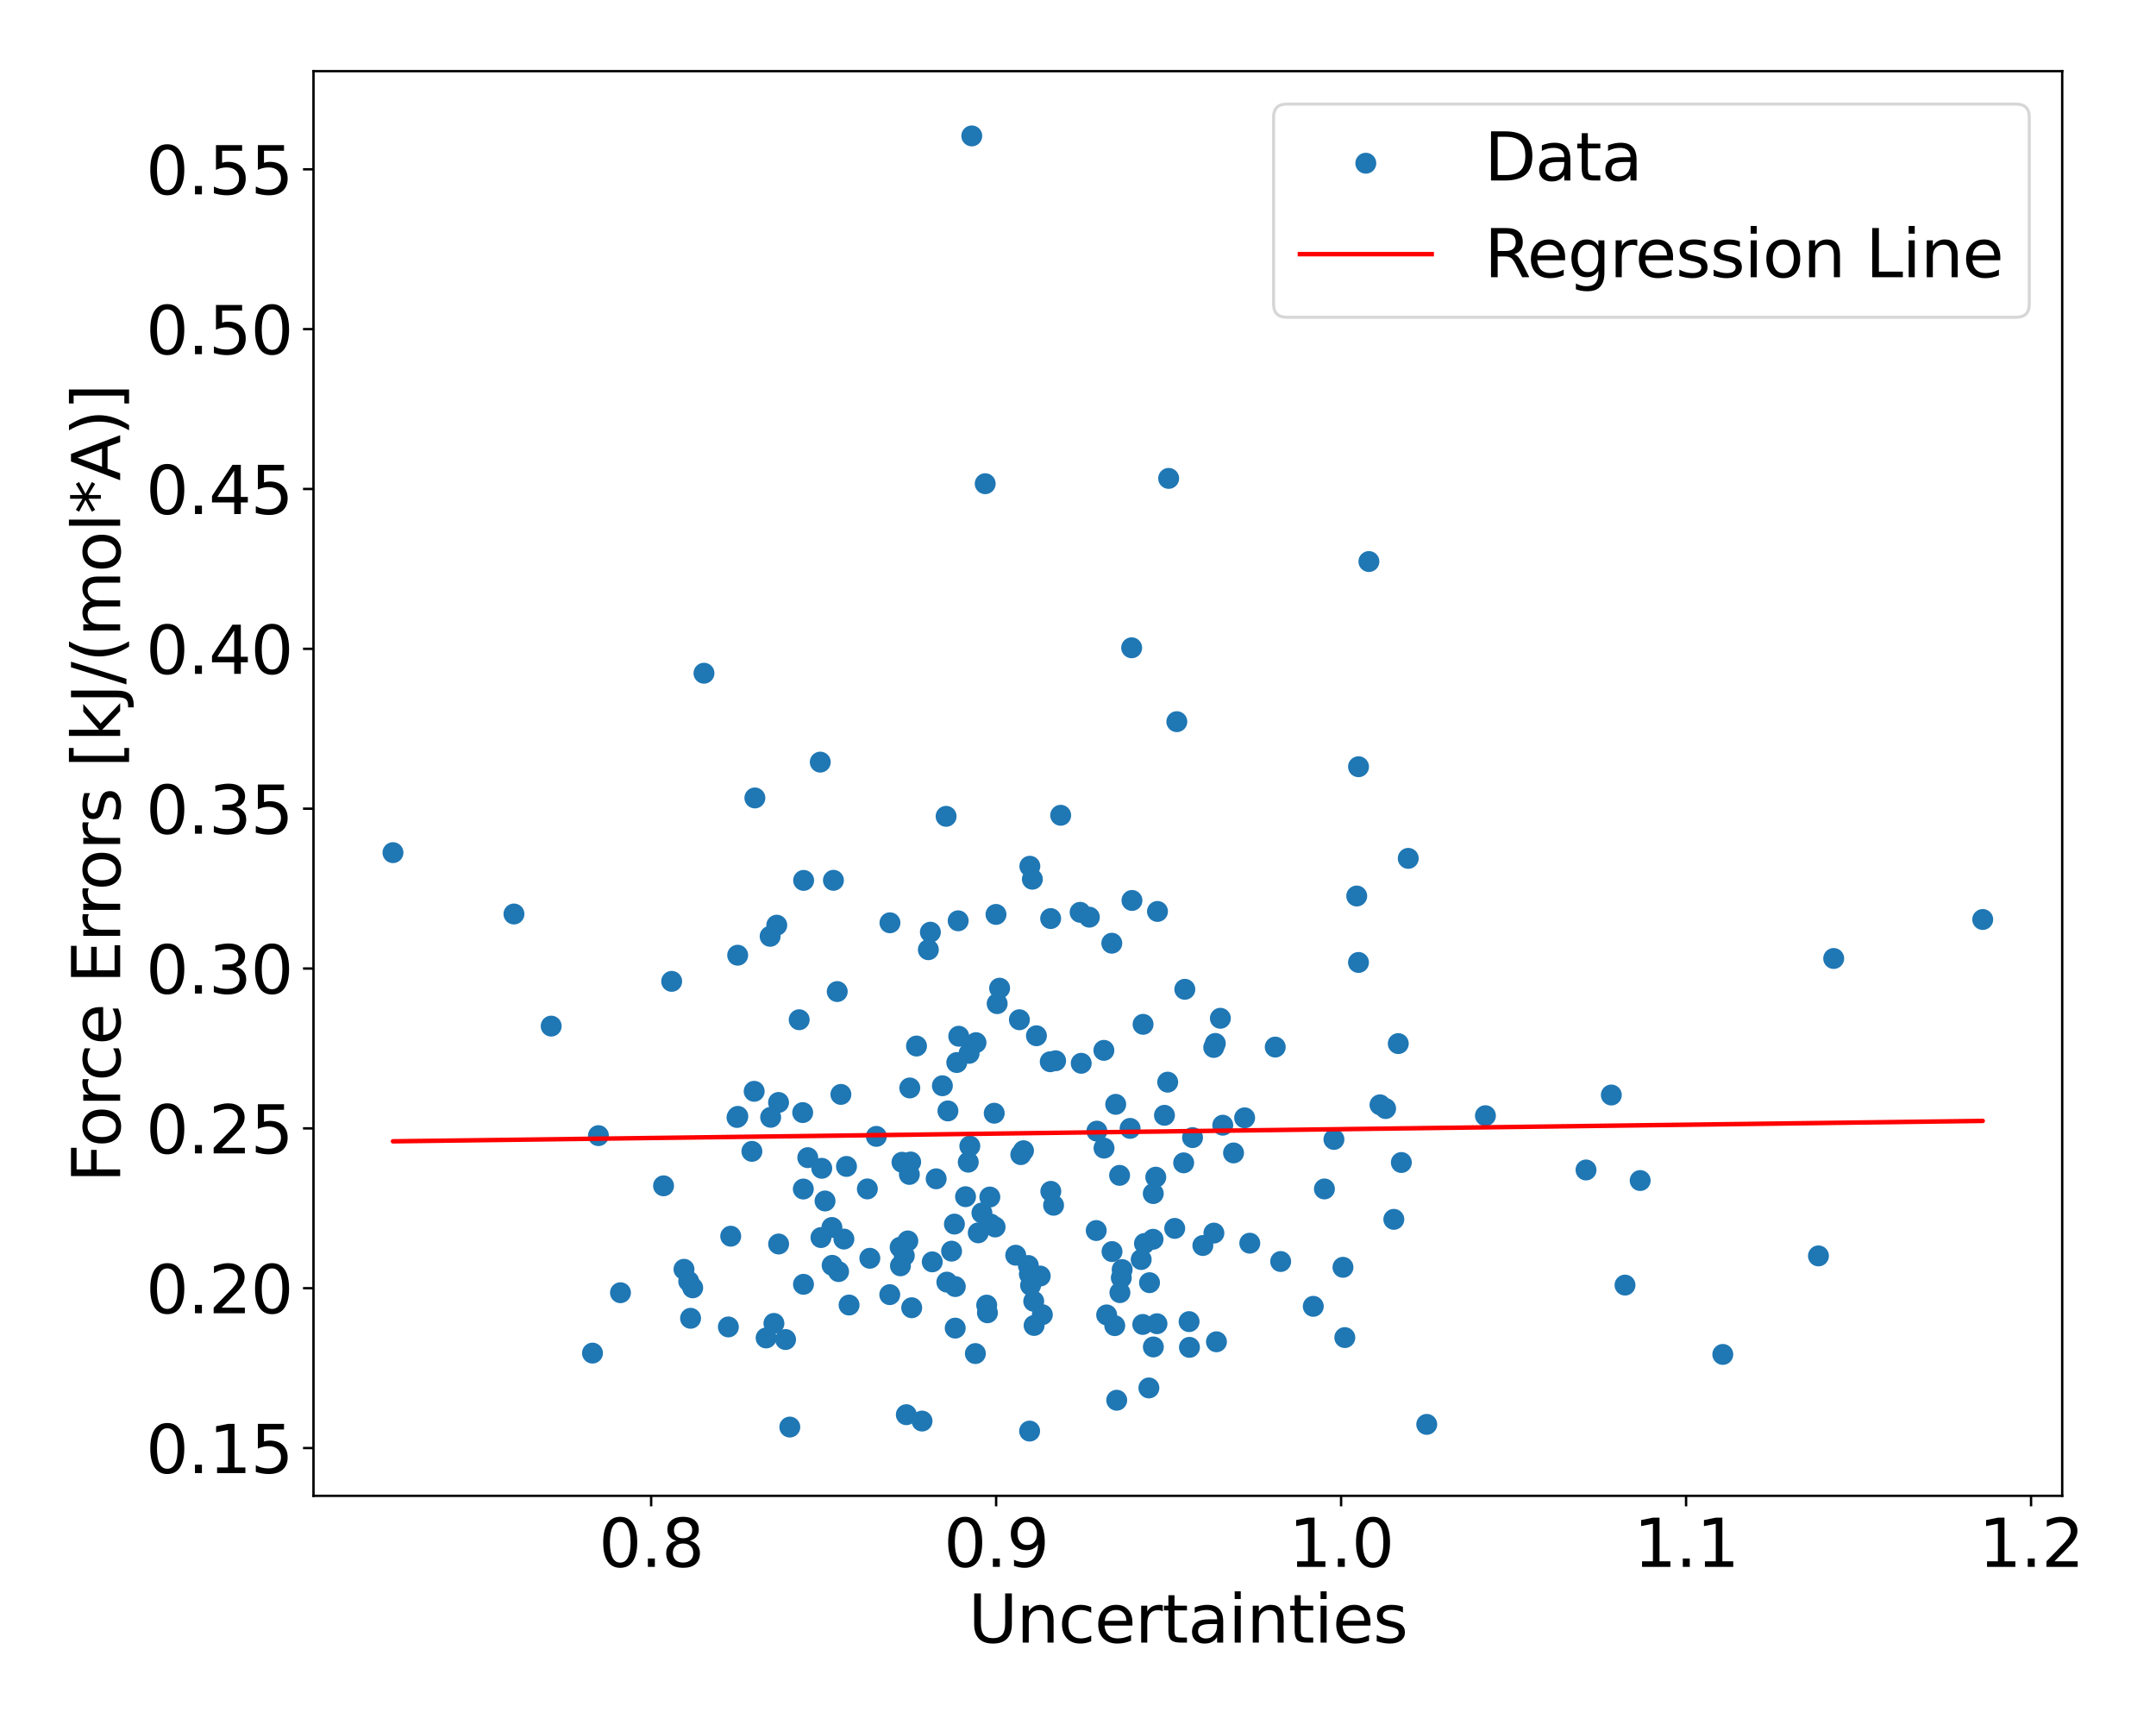 <?xml version="1.0" encoding="utf-8" standalone="no"?>
<!DOCTYPE svg PUBLIC "-//W3C//DTD SVG 1.1//EN"
  "http://www.w3.org/Graphics/SVG/1.1/DTD/svg11.dtd">
<svg xmlns:xlink="http://www.w3.org/1999/xlink" width="720pt" height="576pt" viewBox="0 0 720 576" xmlns="http://www.w3.org/2000/svg" version="1.1">
 <defs>
  <style type="text/css">*{stroke-linejoin: round; stroke-linecap: butt}</style>
 </defs>
 <g id="figure_1">
  <g id="patch_1">
   <path d="M 0 576 
L 720 576 
L 720 0 
L 0 0 
z
" style="fill: #ffffff"/>
  </g>
  <g id="axes_1">
   <g id="patch_2">
    <path d="M 104.69 499.48 
L 688.678 499.48 
L 688.678 23.76 
L 104.69 23.76 
z
" style="fill: #ffffff"/>
   </g>
   <g id="PathCollection_1">
    <defs>
     <path id="md06c54c6e3" d="M 0 3 
C 0.796 3 1.559 2.684 2.121 2.121 
C 2.684 1.559 3 0.796 3 0 
C 3 -0.796 2.684 -1.559 2.121 -2.121 
C 1.559 -2.684 0.796 -3 0 -3 
C -0.796 -3 -1.559 -2.684 -2.121 -2.121 
C -2.684 -1.559 -3 -0.796 -3 0 
C -3 0.796 -2.684 1.559 -2.121 2.121 
C -1.559 2.684 -0.796 3 0 3 
z
" style="stroke: #1f77b4"/>
    </defs>
    <g clip-path="url(#pc52e00533e)">
     <use xlink:href="#md06c54c6e3" x="207.21" y="431.655" style="fill: #1f77b4; stroke: #1f77b4"/>
     <use xlink:href="#md06c54c6e3" x="407.544" y="340.022" style="fill: #1f77b4; stroke: #1f77b4"/>
     <use xlink:href="#md06c54c6e3" x="319.511" y="354.795" style="fill: #1f77b4; stroke: #1f77b4"/>
     <use xlink:href="#md06c54c6e3" x="268.374" y="293.98" style="fill: #1f77b4; stroke: #1f77b4"/>
     <use xlink:href="#md06c54c6e3" x="393.005" y="240.977" style="fill: #1f77b4; stroke: #1f77b4"/>
     <use xlink:href="#md06c54c6e3" x="318.729" y="408.739" style="fill: #1f77b4; stroke: #1f77b4"/>
     <use xlink:href="#md06c54c6e3" x="372.93" y="467.557" style="fill: #1f77b4; stroke: #1f77b4"/>
     <use xlink:href="#md06c54c6e3" x="448.486" y="423.169" style="fill: #1f77b4; stroke: #1f77b4"/>
     <use xlink:href="#md06c54c6e3" x="405.853" y="348.418" style="fill: #1f77b4; stroke: #1f77b4"/>
     <use xlink:href="#md06c54c6e3" x="466.957" y="348.469" style="fill: #1f77b4; stroke: #1f77b4"/>
     <use xlink:href="#md06c54c6e3" x="390.275" y="159.743" style="fill: #1f77b4; stroke: #1f77b4"/>
     <use xlink:href="#md06c54c6e3" x="607.276" y="419.361" style="fill: #1f77b4; stroke: #1f77b4"/>
     <use xlink:href="#md06c54c6e3" x="243.242" y="443.08" style="fill: #1f77b4; stroke: #1f77b4"/>
     <use xlink:href="#md06c54c6e3" x="266.891" y="340.502" style="fill: #1f77b4; stroke: #1f77b4"/>
     <use xlink:href="#md06c54c6e3" x="397.1" y="441.305" style="fill: #1f77b4; stroke: #1f77b4"/>
     <use xlink:href="#md06c54c6e3" x="280.821" y="365.437" style="fill: #1f77b4; stroke: #1f77b4"/>
     <use xlink:href="#md06c54c6e3" x="383.675" y="463.453" style="fill: #1f77b4; stroke: #1f77b4"/>
     <use xlink:href="#md06c54c6e3" x="343.42" y="422.563" style="fill: #1f77b4; stroke: #1f77b4"/>
     <use xlink:href="#md06c54c6e3" x="350.923" y="397.804" style="fill: #1f77b4; stroke: #1f77b4"/>
     <use xlink:href="#md06c54c6e3" x="363.789" y="306.26" style="fill: #1f77b4; stroke: #1f77b4"/>
     <use xlink:href="#md06c54c6e3" x="352.521" y="354.206" style="fill: #1f77b4; stroke: #1f77b4"/>
     <use xlink:href="#md06c54c6e3" x="228.42" y="423.832" style="fill: #1f77b4; stroke: #1f77b4"/>
     <use xlink:href="#md06c54c6e3" x="292.659" y="379.455" style="fill: #1f77b4; stroke: #1f77b4"/>
     <use xlink:href="#md06c54c6e3" x="259.403" y="308.93" style="fill: #1f77b4; stroke: #1f77b4"/>
     <use xlink:href="#md06c54c6e3" x="259.999" y="368.127" style="fill: #1f77b4; stroke: #1f77b4"/>
     <use xlink:href="#md06c54c6e3" x="374.464" y="426.671" style="fill: #1f77b4; stroke: #1f77b4"/>
     <use xlink:href="#md06c54c6e3" x="453.68" y="256.023" style="fill: #1f77b4; stroke: #1f77b4"/>
     <use xlink:href="#md06c54c6e3" x="260.025" y="415.391" style="fill: #1f77b4; stroke: #1f77b4"/>
     <use xlink:href="#md06c54c6e3" x="275.522" y="401.022" style="fill: #1f77b4; stroke: #1f77b4"/>
     <use xlink:href="#md06c54c6e3" x="325.727" y="451.971" style="fill: #1f77b4; stroke: #1f77b4"/>
     <use xlink:href="#md06c54c6e3" x="368.693" y="383.372" style="fill: #1f77b4; stroke: #1f77b4"/>
     <use xlink:href="#md06c54c6e3" x="303.683" y="392.16" style="fill: #1f77b4; stroke: #1f77b4"/>
     <use xlink:href="#md06c54c6e3" x="197.863" y="451.82" style="fill: #1f77b4; stroke: #1f77b4"/>
     <use xlink:href="#md06c54c6e3" x="345.341" y="442.588" style="fill: #1f77b4; stroke: #1f77b4"/>
     <use xlink:href="#md06c54c6e3" x="184.071" y="342.633" style="fill: #1f77b4; stroke: #1f77b4"/>
     <use xlink:href="#md06c54c6e3" x="329.51" y="435.796" style="fill: #1f77b4; stroke: #1f77b4"/>
     <use xlink:href="#md06c54c6e3" x="372.593" y="368.755" style="fill: #1f77b4; stroke: #1f77b4"/>
     <use xlink:href="#md06c54c6e3" x="392.299" y="410.179" style="fill: #1f77b4; stroke: #1f77b4"/>
     <use xlink:href="#md06c54c6e3" x="229.995" y="427.846" style="fill: #1f77b4; stroke: #1f77b4"/>
     <use xlink:href="#md06c54c6e3" x="316.203" y="428.117" style="fill: #1f77b4; stroke: #1f77b4"/>
     <use xlink:href="#md06c54c6e3" x="529.652" y="390.671" style="fill: #1f77b4; stroke: #1f77b4"/>
     <use xlink:href="#md06c54c6e3" x="373.998" y="431.627" style="fill: #1f77b4; stroke: #1f77b4"/>
     <use xlink:href="#md06c54c6e3" x="476.463" y="475.62" style="fill: #1f77b4; stroke: #1f77b4"/>
     <use xlink:href="#md06c54c6e3" x="277.814" y="409.867" style="fill: #1f77b4; stroke: #1f77b4"/>
     <use xlink:href="#md06c54c6e3" x="346.119" y="345.852" style="fill: #1f77b4; stroke: #1f77b4"/>
     <use xlink:href="#md06c54c6e3" x="332.615" y="305.338" style="fill: #1f77b4; stroke: #1f77b4"/>
     <use xlink:href="#md06c54c6e3" x="323.638" y="351.725" style="fill: #1f77b4; stroke: #1f77b4"/>
     <use xlink:href="#md06c54c6e3" x="417.368" y="415.12" style="fill: #1f77b4; stroke: #1f77b4"/>
     <use xlink:href="#md06c54c6e3" x="467.98" y="388.175" style="fill: #1f77b4; stroke: #1f77b4"/>
     <use xlink:href="#md06c54c6e3" x="278.325" y="293.949" style="fill: #1f77b4; stroke: #1f77b4"/>
     <use xlink:href="#md06c54c6e3" x="333.006" y="335.125" style="fill: #1f77b4; stroke: #1f77b4"/>
     <use xlink:href="#md06c54c6e3" x="382.192" y="415.224" style="fill: #1f77b4; stroke: #1f77b4"/>
     <use xlink:href="#md06c54c6e3" x="303.825" y="363.286" style="fill: #1f77b4; stroke: #1f77b4"/>
     <use xlink:href="#md06c54c6e3" x="231.327" y="430.024" style="fill: #1f77b4; stroke: #1f77b4"/>
     <use xlink:href="#md06c54c6e3" x="386.545" y="304.345" style="fill: #1f77b4; stroke: #1f77b4"/>
     <use xlink:href="#md06c54c6e3" x="323.352" y="388.067" style="fill: #1f77b4; stroke: #1f77b4"/>
     <use xlink:href="#md06c54c6e3" x="378.022" y="300.675" style="fill: #1f77b4; stroke: #1f77b4"/>
     <use xlink:href="#md06c54c6e3" x="442.295" y="397.006" style="fill: #1f77b4; stroke: #1f77b4"/>
     <use xlink:href="#md06c54c6e3" x="397.22" y="449.901" style="fill: #1f77b4; stroke: #1f77b4"/>
     <use xlink:href="#md06c54c6e3" x="343.757" y="425.452" style="fill: #1f77b4; stroke: #1f77b4"/>
     <use xlink:href="#md06c54c6e3" x="304.123" y="388.006" style="fill: #1f77b4; stroke: #1f77b4"/>
     <use xlink:href="#md06c54c6e3" x="383.887" y="428.303" style="fill: #1f77b4; stroke: #1f77b4"/>
     <use xlink:href="#md06c54c6e3" x="300.603" y="416.465" style="fill: #1f77b4; stroke: #1f77b4"/>
     <use xlink:href="#md06c54c6e3" x="438.571" y="436.2" style="fill: #1f77b4; stroke: #1f77b4"/>
     <use xlink:href="#md06c54c6e3" x="462.728" y="370.157" style="fill: #1f77b4; stroke: #1f77b4"/>
     <use xlink:href="#md06c54c6e3" x="360.708" y="304.632" style="fill: #1f77b4; stroke: #1f77b4"/>
     <use xlink:href="#md06c54c6e3" x="377.923" y="216.307" style="fill: #1f77b4; stroke: #1f77b4"/>
     <use xlink:href="#md06c54c6e3" x="258.453" y="441.902" style="fill: #1f77b4; stroke: #1f77b4"/>
     <use xlink:href="#md06c54c6e3" x="333.825" y="329.967" style="fill: #1f77b4; stroke: #1f77b4"/>
     <use xlink:href="#md06c54c6e3" x="385.135" y="398.547" style="fill: #1f77b4; stroke: #1f77b4"/>
     <use xlink:href="#md06c54c6e3" x="425.869" y="349.633" style="fill: #1f77b4; stroke: #1f77b4"/>
     <use xlink:href="#md06c54c6e3" x="319.023" y="429.604" style="fill: #1f77b4; stroke: #1f77b4"/>
     <use xlink:href="#md06c54c6e3" x="281.817" y="413.739" style="fill: #1f77b4; stroke: #1f77b4"/>
     <use xlink:href="#md06c54c6e3" x="343.919" y="289.248" style="fill: #1f77b4; stroke: #1f77b4"/>
     <use xlink:href="#md06c54c6e3" x="312.635" y="393.616" style="fill: #1f77b4; stroke: #1f77b4"/>
     <use xlink:href="#md06c54c6e3" x="326.688" y="411.66" style="fill: #1f77b4; stroke: #1f77b4"/>
     <use xlink:href="#md06c54c6e3" x="332.023" y="371.716" style="fill: #1f77b4; stroke: #1f77b4"/>
     <use xlink:href="#md06c54c6e3" x="246.128" y="373.135" style="fill: #1f77b4; stroke: #1f77b4"/>
     <use xlink:href="#md06c54c6e3" x="302.67" y="472.384" style="fill: #1f77b4; stroke: #1f77b4"/>
     <use xlink:href="#md06c54c6e3" x="350.868" y="306.717" style="fill: #1f77b4; stroke: #1f77b4"/>
     <use xlink:href="#md06c54c6e3" x="345.214" y="434.519" style="fill: #1f77b4; stroke: #1f77b4"/>
     <use xlink:href="#md06c54c6e3" x="297.141" y="432.3" style="fill: #1f77b4; stroke: #1f77b4"/>
     <use xlink:href="#md06c54c6e3" x="269.757" y="386.56" style="fill: #1f77b4; stroke: #1f77b4"/>
     <use xlink:href="#md06c54c6e3" x="315.957" y="272.586" style="fill: #1f77b4; stroke: #1f77b4"/>
     <use xlink:href="#md06c54c6e3" x="274.425" y="390.114" style="fill: #1f77b4; stroke: #1f77b4"/>
     <use xlink:href="#md06c54c6e3" x="662.134" y="307.03" style="fill: #1f77b4; stroke: #1f77b4"/>
     <use xlink:href="#md06c54c6e3" x="340.897" y="385.544" style="fill: #1f77b4; stroke: #1f77b4"/>
     <use xlink:href="#md06c54c6e3" x="361.076" y="355.045" style="fill: #1f77b4; stroke: #1f77b4"/>
     <use xlink:href="#md06c54c6e3" x="340.428" y="340.504" style="fill: #1f77b4; stroke: #1f77b4"/>
     <use xlink:href="#md06c54c6e3" x="246.347" y="318.958" style="fill: #1f77b4; stroke: #1f77b4"/>
     <use xlink:href="#md06c54c6e3" x="496.06" y="372.544" style="fill: #1f77b4; stroke: #1f77b4"/>
     <use xlink:href="#md06c54c6e3" x="347.384" y="426.091" style="fill: #1f77b4; stroke: #1f77b4"/>
     <use xlink:href="#md06c54c6e3" x="373.892" y="392.471" style="fill: #1f77b4; stroke: #1f77b4"/>
     <use xlink:href="#md06c54c6e3" x="348.1" y="438.987" style="fill: #1f77b4; stroke: #1f77b4"/>
     <use xlink:href="#md06c54c6e3" x="389.954" y="361.345" style="fill: #1f77b4; stroke: #1f77b4"/>
     <use xlink:href="#md06c54c6e3" x="230.619" y="440.194" style="fill: #1f77b4; stroke: #1f77b4"/>
     <use xlink:href="#md06c54c6e3" x="368.643" y="350.729" style="fill: #1f77b4; stroke: #1f77b4"/>
     <use xlink:href="#md06c54c6e3" x="263.758" y="476.517" style="fill: #1f77b4; stroke: #1f77b4"/>
     <use xlink:href="#md06c54c6e3" x="252.092" y="266.445" style="fill: #1f77b4; stroke: #1f77b4"/>
     <use xlink:href="#md06c54c6e3" x="366.296" y="377.704" style="fill: #1f77b4; stroke: #1f77b4"/>
     <use xlink:href="#md06c54c6e3" x="257.191" y="312.646" style="fill: #1f77b4; stroke: #1f77b4"/>
     <use xlink:href="#md06c54c6e3" x="381.63" y="442.247" style="fill: #1f77b4; stroke: #1f77b4"/>
     <use xlink:href="#md06c54c6e3" x="268.326" y="428.849" style="fill: #1f77b4; stroke: #1f77b4"/>
     <use xlink:href="#md06c54c6e3" x="377.405" y="376.787" style="fill: #1f77b4; stroke: #1f77b4"/>
     <use xlink:href="#md06c54c6e3" x="268.059" y="371.509" style="fill: #1f77b4; stroke: #1f77b4"/>
     <use xlink:href="#md06c54c6e3" x="465.47" y="407.158" style="fill: #1f77b4; stroke: #1f77b4"/>
     <use xlink:href="#md06c54c6e3" x="371.36" y="417.918" style="fill: #1f77b4; stroke: #1f77b4"/>
     <use xlink:href="#md06c54c6e3" x="306.068" y="349.283" style="fill: #1f77b4; stroke: #1f77b4"/>
     <use xlink:href="#md06c54c6e3" x="354.218" y="272.236" style="fill: #1f77b4; stroke: #1f77b4"/>
     <use xlink:href="#md06c54c6e3" x="427.681" y="421.237" style="fill: #1f77b4; stroke: #1f77b4"/>
     <use xlink:href="#md06c54c6e3" x="385.164" y="449.764" style="fill: #1f77b4; stroke: #1f77b4"/>
     <use xlink:href="#md06c54c6e3" x="279.596" y="331.097" style="fill: #1f77b4; stroke: #1f77b4"/>
     <use xlink:href="#md06c54c6e3" x="327.91" y="405.014" style="fill: #1f77b4; stroke: #1f77b4"/>
     <use xlink:href="#md06c54c6e3" x="235.094" y="224.797" style="fill: #1f77b4; stroke: #1f77b4"/>
     <use xlink:href="#md06c54c6e3" x="395.674" y="330.34" style="fill: #1f77b4; stroke: #1f77b4"/>
     <use xlink:href="#md06c54c6e3" x="319.985" y="307.472" style="fill: #1f77b4; stroke: #1f77b4"/>
     <use xlink:href="#md06c54c6e3" x="314.713" y="362.547" style="fill: #1f77b4; stroke: #1f77b4"/>
     <use xlink:href="#md06c54c6e3" x="283.554" y="435.767" style="fill: #1f77b4; stroke: #1f77b4"/>
     <use xlink:href="#md06c54c6e3" x="612.365" y="320.052" style="fill: #1f77b4; stroke: #1f77b4"/>
     <use xlink:href="#md06c54c6e3" x="329.012" y="161.515" style="fill: #1f77b4; stroke: #1f77b4"/>
     <use xlink:href="#md06c54c6e3" x="171.637" y="305.196" style="fill: #1f77b4; stroke: #1f77b4"/>
     <use xlink:href="#md06c54c6e3" x="388.872" y="372.416" style="fill: #1f77b4; stroke: #1f77b4"/>
     <use xlink:href="#md06c54c6e3" x="310.703" y="311.265" style="fill: #1f77b4; stroke: #1f77b4"/>
     <use xlink:href="#md06c54c6e3" x="318.997" y="443.476" style="fill: #1f77b4; stroke: #1f77b4"/>
     <use xlink:href="#md06c54c6e3" x="268.273" y="397.03" style="fill: #1f77b4; stroke: #1f77b4"/>
     <use xlink:href="#md06c54c6e3" x="274.163" y="413.237" style="fill: #1f77b4; stroke: #1f77b4"/>
     <use xlink:href="#md06c54c6e3" x="332.319" y="409.703" style="fill: #1f77b4; stroke: #1f77b4"/>
     <use xlink:href="#md06c54c6e3" x="280.049" y="424.601" style="fill: #1f77b4; stroke: #1f77b4"/>
     <use xlink:href="#md06c54c6e3" x="398.251" y="379.862" style="fill: #1f77b4; stroke: #1f77b4"/>
     <use xlink:href="#md06c54c6e3" x="322.445" y="399.594" style="fill: #1f77b4; stroke: #1f77b4"/>
     <use xlink:href="#md06c54c6e3" x="453.083" y="299.19" style="fill: #1f77b4; stroke: #1f77b4"/>
     <use xlink:href="#md06c54c6e3" x="470.285" y="286.624" style="fill: #1f77b4; stroke: #1f77b4"/>
     <use xlink:href="#md06c54c6e3" x="310.026" y="317.123" style="fill: #1f77b4; stroke: #1f77b4"/>
     <use xlink:href="#md06c54c6e3" x="411.943" y="384.979" style="fill: #1f77b4; stroke: #1f77b4"/>
     <use xlink:href="#md06c54c6e3" x="350.728" y="354.529" style="fill: #1f77b4; stroke: #1f77b4"/>
     <use xlink:href="#md06c54c6e3" x="311.327" y="421.353" style="fill: #1f77b4; stroke: #1f77b4"/>
     <use xlink:href="#md06c54c6e3" x="415.65" y="373.258" style="fill: #1f77b4; stroke: #1f77b4"/>
     <use xlink:href="#md06c54c6e3" x="351.844" y="402.457" style="fill: #1f77b4; stroke: #1f77b4"/>
     <use xlink:href="#md06c54c6e3" x="282.686" y="389.487" style="fill: #1f77b4; stroke: #1f77b4"/>
     <use xlink:href="#md06c54c6e3" x="301.22" y="388.094" style="fill: #1f77b4; stroke: #1f77b4"/>
     <use xlink:href="#md06c54c6e3" x="341.798" y="384.236" style="fill: #1f77b4; stroke: #1f77b4"/>
     <use xlink:href="#md06c54c6e3" x="277.898" y="422.51" style="fill: #1f77b4; stroke: #1f77b4"/>
     <use xlink:href="#md06c54c6e3" x="251.86" y="364.403" style="fill: #1f77b4; stroke: #1f77b4"/>
     <use xlink:href="#md06c54c6e3" x="131.235" y="284.707" style="fill: #1f77b4; stroke: #1f77b4"/>
     <use xlink:href="#md06c54c6e3" x="343.844" y="477.856" style="fill: #1f77b4; stroke: #1f77b4"/>
     <use xlink:href="#md06c54c6e3" x="453.67" y="321.378" style="fill: #1f77b4; stroke: #1f77b4"/>
     <use xlink:href="#md06c54c6e3" x="320.178" y="346.011" style="fill: #1f77b4; stroke: #1f77b4"/>
     <use xlink:href="#md06c54c6e3" x="460.852" y="368.912" style="fill: #1f77b4; stroke: #1f77b4"/>
     <use xlink:href="#md06c54c6e3" x="339.203" y="419.137" style="fill: #1f77b4; stroke: #1f77b4"/>
     <use xlink:href="#md06c54c6e3" x="324.53" y="45.384" style="fill: #1f77b4; stroke: #1f77b4"/>
     <use xlink:href="#md06c54c6e3" x="289.656" y="396.999" style="fill: #1f77b4; stroke: #1f77b4"/>
     <use xlink:href="#md06c54c6e3" x="369.568" y="439.066" style="fill: #1f77b4; stroke: #1f77b4"/>
     <use xlink:href="#md06c54c6e3" x="221.595" y="395.961" style="fill: #1f77b4; stroke: #1f77b4"/>
     <use xlink:href="#md06c54c6e3" x="385.062" y="413.808" style="fill: #1f77b4; stroke: #1f77b4"/>
     <use xlink:href="#md06c54c6e3" x="224.306" y="327.69" style="fill: #1f77b4; stroke: #1f77b4"/>
     <use xlink:href="#md06c54c6e3" x="575.332" y="452.26" style="fill: #1f77b4; stroke: #1f77b4"/>
     <use xlink:href="#md06c54c6e3" x="330.558" y="399.702" style="fill: #1f77b4; stroke: #1f77b4"/>
     <use xlink:href="#md06c54c6e3" x="323.873" y="382.689" style="fill: #1f77b4; stroke: #1f77b4"/>
     <use xlink:href="#md06c54c6e3" x="244.027" y="412.785" style="fill: #1f77b4; stroke: #1f77b4"/>
     <use xlink:href="#md06c54c6e3" x="445.472" y="380.464" style="fill: #1f77b4; stroke: #1f77b4"/>
     <use xlink:href="#md06c54c6e3" x="255.847" y="446.759" style="fill: #1f77b4; stroke: #1f77b4"/>
     <use xlink:href="#md06c54c6e3" x="405.329" y="349.757" style="fill: #1f77b4; stroke: #1f77b4"/>
     <use xlink:href="#md06c54c6e3" x="408.345" y="375.72" style="fill: #1f77b4; stroke: #1f77b4"/>
     <use xlink:href="#md06c54c6e3" x="386.375" y="442.01" style="fill: #1f77b4; stroke: #1f77b4"/>
     <use xlink:href="#md06c54c6e3" x="366.087" y="410.894" style="fill: #1f77b4; stroke: #1f77b4"/>
     <use xlink:href="#md06c54c6e3" x="307.921" y="474.511" style="fill: #1f77b4; stroke: #1f77b4"/>
     <use xlink:href="#md06c54c6e3" x="262.339" y="447.284" style="fill: #1f77b4; stroke: #1f77b4"/>
     <use xlink:href="#md06c54c6e3" x="251.099" y="384.452" style="fill: #1f77b4; stroke: #1f77b4"/>
     <use xlink:href="#md06c54c6e3" x="199.848" y="379.204" style="fill: #1f77b4; stroke: #1f77b4"/>
     <use xlink:href="#md06c54c6e3" x="372.275" y="442.65" style="fill: #1f77b4; stroke: #1f77b4"/>
     <use xlink:href="#md06c54c6e3" x="303.173" y="414.364" style="fill: #1f77b4; stroke: #1f77b4"/>
     <use xlink:href="#md06c54c6e3" x="395.286" y="388.29" style="fill: #1f77b4; stroke: #1f77b4"/>
     <use xlink:href="#md06c54c6e3" x="317.783" y="417.777" style="fill: #1f77b4; stroke: #1f77b4"/>
     <use xlink:href="#md06c54c6e3" x="344.172" y="429.19" style="fill: #1f77b4; stroke: #1f77b4"/>
     <use xlink:href="#md06c54c6e3" x="457.15" y="187.506" style="fill: #1f77b4; stroke: #1f77b4"/>
     <use xlink:href="#md06c54c6e3" x="405.384" y="411.744" style="fill: #1f77b4; stroke: #1f77b4"/>
     <use xlink:href="#md06c54c6e3" x="381.731" y="342.039" style="fill: #1f77b4; stroke: #1f77b4"/>
     <use xlink:href="#md06c54c6e3" x="542.677" y="429.112" style="fill: #1f77b4; stroke: #1f77b4"/>
     <use xlink:href="#md06c54c6e3" x="290.484" y="420.154" style="fill: #1f77b4; stroke: #1f77b4"/>
     <use xlink:href="#md06c54c6e3" x="344.763" y="293.582" style="fill: #1f77b4; stroke: #1f77b4"/>
     <use xlink:href="#md06c54c6e3" x="381.103" y="420.574" style="fill: #1f77b4; stroke: #1f77b4"/>
     <use xlink:href="#md06c54c6e3" x="385.973" y="393.072" style="fill: #1f77b4; stroke: #1f77b4"/>
     <use xlink:href="#md06c54c6e3" x="374.751" y="423.93" style="fill: #1f77b4; stroke: #1f77b4"/>
     <use xlink:href="#md06c54c6e3" x="538.106" y="365.637" style="fill: #1f77b4; stroke: #1f77b4"/>
     <use xlink:href="#md06c54c6e3" x="406.235" y="448.041" style="fill: #1f77b4; stroke: #1f77b4"/>
     <use xlink:href="#md06c54c6e3" x="325.939" y="348.155" style="fill: #1f77b4; stroke: #1f77b4"/>
     <use xlink:href="#md06c54c6e3" x="297.203" y="308.131" style="fill: #1f77b4; stroke: #1f77b4"/>
     <use xlink:href="#md06c54c6e3" x="401.697" y="415.891" style="fill: #1f77b4; stroke: #1f77b4"/>
     <use xlink:href="#md06c54c6e3" x="301.995" y="419.302" style="fill: #1f77b4; stroke: #1f77b4"/>
     <use xlink:href="#md06c54c6e3" x="300.705" y="422.677" style="fill: #1f77b4; stroke: #1f77b4"/>
     <use xlink:href="#md06c54c6e3" x="449.101" y="446.635" style="fill: #1f77b4; stroke: #1f77b4"/>
     <use xlink:href="#md06c54c6e3" x="547.74" y="394.198" style="fill: #1f77b4; stroke: #1f77b4"/>
     <use xlink:href="#md06c54c6e3" x="257.366" y="373.084" style="fill: #1f77b4; stroke: #1f77b4"/>
     <use xlink:href="#md06c54c6e3" x="316.561" y="370.954" style="fill: #1f77b4; stroke: #1f77b4"/>
     <use xlink:href="#md06c54c6e3" x="330.878" y="408.742" style="fill: #1f77b4; stroke: #1f77b4"/>
     <use xlink:href="#md06c54c6e3" x="304.468" y="436.672" style="fill: #1f77b4; stroke: #1f77b4"/>
     <use xlink:href="#md06c54c6e3" x="371.289" y="314.953" style="fill: #1f77b4; stroke: #1f77b4"/>
     <use xlink:href="#md06c54c6e3" x="273.928" y="254.484" style="fill: #1f77b4; stroke: #1f77b4"/>
     <use xlink:href="#md06c54c6e3" x="329.761" y="438.358" style="fill: #1f77b4; stroke: #1f77b4"/>
     <use xlink:href="#md06c54c6e3" x="246.396" y="372.771" style="fill: #1f77b4; stroke: #1f77b4"/>
    </g>
   </g>
   <g id="matplotlib.axis_1">
    <g id="xtick_1">
     <g id="line2d_1">
      <defs>
       <path id="mbc13a56253" d="M 0 0 
L 0 3.5 
" style="stroke: #000000; stroke-width: 0.8"/>
      </defs>
      <g>
       <use xlink:href="#mbc13a56253" x="217.454" y="499.48" style="stroke: #000000; stroke-width: 0.8"/>
      </g>
     </g>
     <g id="text_1">
      <!-- 0.8 -->
      <g transform="translate(199.961 523.197) scale(0.22 -0.22)">
       <defs>
        <path id="DejaVuSans-30" d="M 2034 4250 
Q 1547 4250 1301 3770 
Q 1056 3291 1056 2328 
Q 1056 1369 1301 889 
Q 1547 409 2034 409 
Q 2525 409 2770 889 
Q 3016 1369 3016 2328 
Q 3016 3291 2770 3770 
Q 2525 4250 2034 4250 
z
M 2034 4750 
Q 2819 4750 3233 4129 
Q 3647 3509 3647 2328 
Q 3647 1150 3233 529 
Q 2819 -91 2034 -91 
Q 1250 -91 836 529 
Q 422 1150 422 2328 
Q 422 3509 836 4129 
Q 1250 4750 2034 4750 
z
" transform="scale(0.016)"/>
        <path id="DejaVuSans-2e" d="M 684 794 
L 1344 794 
L 1344 0 
L 684 0 
L 684 794 
z
" transform="scale(0.016)"/>
        <path id="DejaVuSans-38" d="M 2034 2216 
Q 1584 2216 1326 1975 
Q 1069 1734 1069 1313 
Q 1069 891 1326 650 
Q 1584 409 2034 409 
Q 2484 409 2743 651 
Q 3003 894 3003 1313 
Q 3003 1734 2745 1975 
Q 2488 2216 2034 2216 
z
M 1403 2484 
Q 997 2584 770 2862 
Q 544 3141 544 3541 
Q 544 4100 942 4425 
Q 1341 4750 2034 4750 
Q 2731 4750 3128 4425 
Q 3525 4100 3525 3541 
Q 3525 3141 3298 2862 
Q 3072 2584 2669 2484 
Q 3125 2378 3379 2068 
Q 3634 1759 3634 1313 
Q 3634 634 3220 271 
Q 2806 -91 2034 -91 
Q 1263 -91 848 271 
Q 434 634 434 1313 
Q 434 1759 690 2068 
Q 947 2378 1403 2484 
z
M 1172 3481 
Q 1172 3119 1398 2916 
Q 1625 2713 2034 2713 
Q 2441 2713 2670 2916 
Q 2900 3119 2900 3481 
Q 2900 3844 2670 4047 
Q 2441 4250 2034 4250 
Q 1625 4250 1398 4047 
Q 1172 3844 1172 3481 
z
" transform="scale(0.016)"/>
       </defs>
       <use xlink:href="#DejaVuSans-30"/>
       <use xlink:href="#DejaVuSans-2e" x="63.623"/>
       <use xlink:href="#DejaVuSans-38" x="95.41"/>
      </g>
     </g>
    </g>
    <g id="xtick_2">
     <g id="line2d_2">
      <g>
       <use xlink:href="#mbc13a56253" x="332.659" y="499.48" style="stroke: #000000; stroke-width: 0.8"/>
      </g>
     </g>
     <g id="text_2">
      <!-- 0.9 -->
      <g transform="translate(315.165 523.197) scale(0.22 -0.22)">
       <defs>
        <path id="DejaVuSans-39" d="M 703 97 
L 703 672 
Q 941 559 1184 500 
Q 1428 441 1663 441 
Q 2288 441 2617 861 
Q 2947 1281 2994 2138 
Q 2813 1869 2534 1725 
Q 2256 1581 1919 1581 
Q 1219 1581 811 2004 
Q 403 2428 403 3163 
Q 403 3881 828 4315 
Q 1253 4750 1959 4750 
Q 2769 4750 3195 4129 
Q 3622 3509 3622 2328 
Q 3622 1225 3098 567 
Q 2575 -91 1691 -91 
Q 1453 -91 1209 -44 
Q 966 3 703 97 
z
M 1959 2075 
Q 2384 2075 2632 2365 
Q 2881 2656 2881 3163 
Q 2881 3666 2632 3958 
Q 2384 4250 1959 4250 
Q 1534 4250 1286 3958 
Q 1038 3666 1038 3163 
Q 1038 2656 1286 2365 
Q 1534 2075 1959 2075 
z
" transform="scale(0.016)"/>
       </defs>
       <use xlink:href="#DejaVuSans-30"/>
       <use xlink:href="#DejaVuSans-2e" x="63.623"/>
       <use xlink:href="#DejaVuSans-39" x="95.41"/>
      </g>
     </g>
    </g>
    <g id="xtick_3">
     <g id="line2d_3">
      <g>
       <use xlink:href="#mbc13a56253" x="447.863" y="499.48" style="stroke: #000000; stroke-width: 0.8"/>
      </g>
     </g>
     <g id="text_3">
      <!-- 1.0 -->
      <g transform="translate(430.37 523.197) scale(0.22 -0.22)">
       <defs>
        <path id="DejaVuSans-31" d="M 794 531 
L 1825 531 
L 1825 4091 
L 703 3866 
L 703 4441 
L 1819 4666 
L 2450 4666 
L 2450 531 
L 3481 531 
L 3481 0 
L 794 0 
L 794 531 
z
" transform="scale(0.016)"/>
       </defs>
       <use xlink:href="#DejaVuSans-31"/>
       <use xlink:href="#DejaVuSans-2e" x="63.623"/>
       <use xlink:href="#DejaVuSans-30" x="95.41"/>
      </g>
     </g>
    </g>
    <g id="xtick_4">
     <g id="line2d_4">
      <g>
       <use xlink:href="#mbc13a56253" x="563.068" y="499.48" style="stroke: #000000; stroke-width: 0.8"/>
      </g>
     </g>
     <g id="text_4">
      <!-- 1.1 -->
      <g transform="translate(545.574 523.197) scale(0.22 -0.22)">
       <use xlink:href="#DejaVuSans-31"/>
       <use xlink:href="#DejaVuSans-2e" x="63.623"/>
       <use xlink:href="#DejaVuSans-31" x="95.41"/>
      </g>
     </g>
    </g>
    <g id="xtick_5">
     <g id="line2d_5">
      <g>
       <use xlink:href="#mbc13a56253" x="678.272" y="499.48" style="stroke: #000000; stroke-width: 0.8"/>
      </g>
     </g>
     <g id="text_5">
      <!-- 1.2 -->
      <g transform="translate(660.778 523.197) scale(0.22 -0.22)">
       <defs>
        <path id="DejaVuSans-32" d="M 1228 531 
L 3431 531 
L 3431 0 
L 469 0 
L 469 531 
Q 828 903 1448 1529 
Q 2069 2156 2228 2338 
Q 2531 2678 2651 2914 
Q 2772 3150 2772 3378 
Q 2772 3750 2511 3984 
Q 2250 4219 1831 4219 
Q 1534 4219 1204 4116 
Q 875 4013 500 3803 
L 500 4441 
Q 881 4594 1212 4672 
Q 1544 4750 1819 4750 
Q 2544 4750 2975 4387 
Q 3406 4025 3406 3419 
Q 3406 3131 3298 2873 
Q 3191 2616 2906 2266 
Q 2828 2175 2409 1742 
Q 1991 1309 1228 531 
z
" transform="scale(0.016)"/>
       </defs>
       <use xlink:href="#DejaVuSans-31"/>
       <use xlink:href="#DejaVuSans-2e" x="63.623"/>
       <use xlink:href="#DejaVuSans-32" x="95.41"/>
      </g>
     </g>
    </g>
    <g id="text_6">
     <!-- Uncertainties -->
     <g transform="translate(323.376 548.488) scale(0.22 -0.22)">
      <defs>
       <path id="DejaVuSans-55" d="M 556 4666 
L 1191 4666 
L 1191 1831 
Q 1191 1081 1462 751 
Q 1734 422 2344 422 
Q 2950 422 3222 751 
Q 3494 1081 3494 1831 
L 3494 4666 
L 4128 4666 
L 4128 1753 
Q 4128 841 3676 375 
Q 3225 -91 2344 -91 
Q 1459 -91 1007 375 
Q 556 841 556 1753 
L 556 4666 
z
" transform="scale(0.016)"/>
       <path id="DejaVuSans-6e" d="M 3513 2113 
L 3513 0 
L 2938 0 
L 2938 2094 
Q 2938 2591 2744 2837 
Q 2550 3084 2163 3084 
Q 1697 3084 1428 2787 
Q 1159 2491 1159 1978 
L 1159 0 
L 581 0 
L 581 3500 
L 1159 3500 
L 1159 2956 
Q 1366 3272 1645 3428 
Q 1925 3584 2291 3584 
Q 2894 3584 3203 3211 
Q 3513 2838 3513 2113 
z
" transform="scale(0.016)"/>
       <path id="DejaVuSans-63" d="M 3122 3366 
L 3122 2828 
Q 2878 2963 2633 3030 
Q 2388 3097 2138 3097 
Q 1578 3097 1268 2742 
Q 959 2388 959 1747 
Q 959 1106 1268 751 
Q 1578 397 2138 397 
Q 2388 397 2633 464 
Q 2878 531 3122 666 
L 3122 134 
Q 2881 22 2623 -34 
Q 2366 -91 2075 -91 
Q 1284 -91 818 406 
Q 353 903 353 1747 
Q 353 2603 823 3093 
Q 1294 3584 2113 3584 
Q 2378 3584 2631 3529 
Q 2884 3475 3122 3366 
z
" transform="scale(0.016)"/>
       <path id="DejaVuSans-65" d="M 3597 1894 
L 3597 1613 
L 953 1613 
Q 991 1019 1311 708 
Q 1631 397 2203 397 
Q 2534 397 2845 478 
Q 3156 559 3463 722 
L 3463 178 
Q 3153 47 2828 -22 
Q 2503 -91 2169 -91 
Q 1331 -91 842 396 
Q 353 884 353 1716 
Q 353 2575 817 3079 
Q 1281 3584 2069 3584 
Q 2775 3584 3186 3129 
Q 3597 2675 3597 1894 
z
M 3022 2063 
Q 3016 2534 2758 2815 
Q 2500 3097 2075 3097 
Q 1594 3097 1305 2825 
Q 1016 2553 972 2059 
L 3022 2063 
z
" transform="scale(0.016)"/>
       <path id="DejaVuSans-72" d="M 2631 2963 
Q 2534 3019 2420 3045 
Q 2306 3072 2169 3072 
Q 1681 3072 1420 2755 
Q 1159 2438 1159 1844 
L 1159 0 
L 581 0 
L 581 3500 
L 1159 3500 
L 1159 2956 
Q 1341 3275 1631 3429 
Q 1922 3584 2338 3584 
Q 2397 3584 2469 3576 
Q 2541 3569 2628 3553 
L 2631 2963 
z
" transform="scale(0.016)"/>
       <path id="DejaVuSans-74" d="M 1172 4494 
L 1172 3500 
L 2356 3500 
L 2356 3053 
L 1172 3053 
L 1172 1153 
Q 1172 725 1289 603 
Q 1406 481 1766 481 
L 2356 481 
L 2356 0 
L 1766 0 
Q 1100 0 847 248 
Q 594 497 594 1153 
L 594 3053 
L 172 3053 
L 172 3500 
L 594 3500 
L 594 4494 
L 1172 4494 
z
" transform="scale(0.016)"/>
       <path id="DejaVuSans-61" d="M 2194 1759 
Q 1497 1759 1228 1600 
Q 959 1441 959 1056 
Q 959 750 1161 570 
Q 1363 391 1709 391 
Q 2188 391 2477 730 
Q 2766 1069 2766 1631 
L 2766 1759 
L 2194 1759 
z
M 3341 1997 
L 3341 0 
L 2766 0 
L 2766 531 
Q 2569 213 2275 61 
Q 1981 -91 1556 -91 
Q 1019 -91 701 211 
Q 384 513 384 1019 
Q 384 1609 779 1909 
Q 1175 2209 1959 2209 
L 2766 2209 
L 2766 2266 
Q 2766 2663 2505 2880 
Q 2244 3097 1772 3097 
Q 1472 3097 1187 3025 
Q 903 2953 641 2809 
L 641 3341 
Q 956 3463 1253 3523 
Q 1550 3584 1831 3584 
Q 2591 3584 2966 3190 
Q 3341 2797 3341 1997 
z
" transform="scale(0.016)"/>
       <path id="DejaVuSans-69" d="M 603 3500 
L 1178 3500 
L 1178 0 
L 603 0 
L 603 3500 
z
M 603 4863 
L 1178 4863 
L 1178 4134 
L 603 4134 
L 603 4863 
z
" transform="scale(0.016)"/>
       <path id="DejaVuSans-73" d="M 2834 3397 
L 2834 2853 
Q 2591 2978 2328 3040 
Q 2066 3103 1784 3103 
Q 1356 3103 1142 2972 
Q 928 2841 928 2578 
Q 928 2378 1081 2264 
Q 1234 2150 1697 2047 
L 1894 2003 
Q 2506 1872 2764 1633 
Q 3022 1394 3022 966 
Q 3022 478 2636 193 
Q 2250 -91 1575 -91 
Q 1294 -91 989 -36 
Q 684 19 347 128 
L 347 722 
Q 666 556 975 473 
Q 1284 391 1588 391 
Q 1994 391 2212 530 
Q 2431 669 2431 922 
Q 2431 1156 2273 1281 
Q 2116 1406 1581 1522 
L 1381 1569 
Q 847 1681 609 1914 
Q 372 2147 372 2553 
Q 372 3047 722 3315 
Q 1072 3584 1716 3584 
Q 2034 3584 2315 3537 
Q 2597 3491 2834 3397 
z
" transform="scale(0.016)"/>
      </defs>
      <use xlink:href="#DejaVuSans-55"/>
      <use xlink:href="#DejaVuSans-6e" x="73.193"/>
      <use xlink:href="#DejaVuSans-63" x="136.572"/>
      <use xlink:href="#DejaVuSans-65" x="191.553"/>
      <use xlink:href="#DejaVuSans-72" x="253.076"/>
      <use xlink:href="#DejaVuSans-74" x="294.189"/>
      <use xlink:href="#DejaVuSans-61" x="333.398"/>
      <use xlink:href="#DejaVuSans-69" x="394.678"/>
      <use xlink:href="#DejaVuSans-6e" x="422.461"/>
      <use xlink:href="#DejaVuSans-74" x="485.84"/>
      <use xlink:href="#DejaVuSans-69" x="525.049"/>
      <use xlink:href="#DejaVuSans-65" x="552.832"/>
      <use xlink:href="#DejaVuSans-73" x="614.355"/>
     </g>
    </g>
   </g>
   <g id="matplotlib.axis_2">
    <g id="ytick_1">
     <g id="line2d_6">
      <defs>
       <path id="m129dd7bd9e" d="M 0 0 
L -3.5 0 
" style="stroke: #000000; stroke-width: 0.8"/>
      </defs>
      <g>
       <use xlink:href="#m129dd7bd9e" x="104.69" y="483.521" style="stroke: #000000; stroke-width: 0.8"/>
      </g>
     </g>
     <g id="text_7">
      <!-- 0.15 -->
      <g transform="translate(48.706 491.88) scale(0.22 -0.22)">
       <defs>
        <path id="DejaVuSans-35" d="M 691 4666 
L 3169 4666 
L 3169 4134 
L 1269 4134 
L 1269 2991 
Q 1406 3038 1543 3061 
Q 1681 3084 1819 3084 
Q 2600 3084 3056 2656 
Q 3513 2228 3513 1497 
Q 3513 744 3044 326 
Q 2575 -91 1722 -91 
Q 1428 -91 1123 -41 
Q 819 9 494 109 
L 494 744 
Q 775 591 1075 516 
Q 1375 441 1709 441 
Q 2250 441 2565 725 
Q 2881 1009 2881 1497 
Q 2881 1984 2565 2268 
Q 2250 2553 1709 2553 
Q 1456 2553 1204 2497 
Q 953 2441 691 2322 
L 691 4666 
z
" transform="scale(0.016)"/>
       </defs>
       <use xlink:href="#DejaVuSans-30"/>
       <use xlink:href="#DejaVuSans-2e" x="63.623"/>
       <use xlink:href="#DejaVuSans-31" x="95.41"/>
       <use xlink:href="#DejaVuSans-35" x="159.033"/>
      </g>
     </g>
    </g>
    <g id="ytick_2">
     <g id="line2d_7">
      <g>
       <use xlink:href="#m129dd7bd9e" x="104.69" y="430.148" style="stroke: #000000; stroke-width: 0.8"/>
      </g>
     </g>
     <g id="text_8">
      <!-- 0.20 -->
      <g transform="translate(48.706 438.506) scale(0.22 -0.22)">
       <use xlink:href="#DejaVuSans-30"/>
       <use xlink:href="#DejaVuSans-2e" x="63.623"/>
       <use xlink:href="#DejaVuSans-32" x="95.41"/>
       <use xlink:href="#DejaVuSans-30" x="159.033"/>
      </g>
     </g>
    </g>
    <g id="ytick_3">
     <g id="line2d_8">
      <g>
       <use xlink:href="#m129dd7bd9e" x="104.69" y="376.775" style="stroke: #000000; stroke-width: 0.8"/>
      </g>
     </g>
     <g id="text_9">
      <!-- 0.25 -->
      <g transform="translate(48.706 385.133) scale(0.22 -0.22)">
       <use xlink:href="#DejaVuSans-30"/>
       <use xlink:href="#DejaVuSans-2e" x="63.623"/>
       <use xlink:href="#DejaVuSans-32" x="95.41"/>
       <use xlink:href="#DejaVuSans-35" x="159.033"/>
      </g>
     </g>
    </g>
    <g id="ytick_4">
     <g id="line2d_9">
      <g>
       <use xlink:href="#m129dd7bd9e" x="104.69" y="323.401" style="stroke: #000000; stroke-width: 0.8"/>
      </g>
     </g>
     <g id="text_10">
      <!-- 0.30 -->
      <g transform="translate(48.706 331.759) scale(0.22 -0.22)">
       <defs>
        <path id="DejaVuSans-33" d="M 2597 2516 
Q 3050 2419 3304 2112 
Q 3559 1806 3559 1356 
Q 3559 666 3084 287 
Q 2609 -91 1734 -91 
Q 1441 -91 1130 -33 
Q 819 25 488 141 
L 488 750 
Q 750 597 1062 519 
Q 1375 441 1716 441 
Q 2309 441 2620 675 
Q 2931 909 2931 1356 
Q 2931 1769 2642 2001 
Q 2353 2234 1838 2234 
L 1294 2234 
L 1294 2753 
L 1863 2753 
Q 2328 2753 2575 2939 
Q 2822 3125 2822 3475 
Q 2822 3834 2567 4026 
Q 2313 4219 1838 4219 
Q 1578 4219 1281 4162 
Q 984 4106 628 3988 
L 628 4550 
Q 988 4650 1302 4700 
Q 1616 4750 1894 4750 
Q 2613 4750 3031 4423 
Q 3450 4097 3450 3541 
Q 3450 3153 3228 2886 
Q 3006 2619 2597 2516 
z
" transform="scale(0.016)"/>
       </defs>
       <use xlink:href="#DejaVuSans-30"/>
       <use xlink:href="#DejaVuSans-2e" x="63.623"/>
       <use xlink:href="#DejaVuSans-33" x="95.41"/>
       <use xlink:href="#DejaVuSans-30" x="159.033"/>
      </g>
     </g>
    </g>
    <g id="ytick_5">
     <g id="line2d_10">
      <g>
       <use xlink:href="#m129dd7bd9e" x="104.69" y="270.028" style="stroke: #000000; stroke-width: 0.8"/>
      </g>
     </g>
     <g id="text_11">
      <!-- 0.35 -->
      <g transform="translate(48.706 278.386) scale(0.22 -0.22)">
       <use xlink:href="#DejaVuSans-30"/>
       <use xlink:href="#DejaVuSans-2e" x="63.623"/>
       <use xlink:href="#DejaVuSans-33" x="95.41"/>
       <use xlink:href="#DejaVuSans-35" x="159.033"/>
      </g>
     </g>
    </g>
    <g id="ytick_6">
     <g id="line2d_11">
      <g>
       <use xlink:href="#m129dd7bd9e" x="104.69" y="216.654" style="stroke: #000000; stroke-width: 0.8"/>
      </g>
     </g>
     <g id="text_12">
      <!-- 0.40 -->
      <g transform="translate(48.706 225.013) scale(0.22 -0.22)">
       <defs>
        <path id="DejaVuSans-34" d="M 2419 4116 
L 825 1625 
L 2419 1625 
L 2419 4116 
z
M 2253 4666 
L 3047 4666 
L 3047 1625 
L 3713 1625 
L 3713 1100 
L 3047 1100 
L 3047 0 
L 2419 0 
L 2419 1100 
L 313 1100 
L 313 1709 
L 2253 4666 
z
" transform="scale(0.016)"/>
       </defs>
       <use xlink:href="#DejaVuSans-30"/>
       <use xlink:href="#DejaVuSans-2e" x="63.623"/>
       <use xlink:href="#DejaVuSans-34" x="95.41"/>
       <use xlink:href="#DejaVuSans-30" x="159.033"/>
      </g>
     </g>
    </g>
    <g id="ytick_7">
     <g id="line2d_12">
      <g>
       <use xlink:href="#m129dd7bd9e" x="104.69" y="163.281" style="stroke: #000000; stroke-width: 0.8"/>
      </g>
     </g>
     <g id="text_13">
      <!-- 0.45 -->
      <g transform="translate(48.706 171.639) scale(0.22 -0.22)">
       <use xlink:href="#DejaVuSans-30"/>
       <use xlink:href="#DejaVuSans-2e" x="63.623"/>
       <use xlink:href="#DejaVuSans-34" x="95.41"/>
       <use xlink:href="#DejaVuSans-35" x="159.033"/>
      </g>
     </g>
    </g>
    <g id="ytick_8">
     <g id="line2d_13">
      <g>
       <use xlink:href="#m129dd7bd9e" x="104.69" y="109.907" style="stroke: #000000; stroke-width: 0.8"/>
      </g>
     </g>
     <g id="text_14">
      <!-- 0.50 -->
      <g transform="translate(48.706 118.266) scale(0.22 -0.22)">
       <use xlink:href="#DejaVuSans-30"/>
       <use xlink:href="#DejaVuSans-2e" x="63.623"/>
       <use xlink:href="#DejaVuSans-35" x="95.41"/>
       <use xlink:href="#DejaVuSans-30" x="159.033"/>
      </g>
     </g>
    </g>
    <g id="ytick_9">
     <g id="line2d_14">
      <g>
       <use xlink:href="#m129dd7bd9e" x="104.69" y="56.534" style="stroke: #000000; stroke-width: 0.8"/>
      </g>
     </g>
     <g id="text_15">
      <!-- 0.55 -->
      <g transform="translate(48.706 64.892) scale(0.22 -0.22)">
       <use xlink:href="#DejaVuSans-30"/>
       <use xlink:href="#DejaVuSans-2e" x="63.623"/>
       <use xlink:href="#DejaVuSans-35" x="95.41"/>
       <use xlink:href="#DejaVuSans-35" x="159.033"/>
      </g>
     </g>
    </g>
    <g id="text_16">
     <!-- Force Errors [kJ/(mol*A)] -->
     <g transform="translate(40.13 394.913) rotate(-90) scale(0.22 -0.22)">
      <defs>
       <path id="DejaVuSans-46" d="M 628 4666 
L 3309 4666 
L 3309 4134 
L 1259 4134 
L 1259 2759 
L 3109 2759 
L 3109 2228 
L 1259 2228 
L 1259 0 
L 628 0 
L 628 4666 
z
" transform="scale(0.016)"/>
       <path id="DejaVuSans-6f" d="M 1959 3097 
Q 1497 3097 1228 2736 
Q 959 2375 959 1747 
Q 959 1119 1226 758 
Q 1494 397 1959 397 
Q 2419 397 2687 759 
Q 2956 1122 2956 1747 
Q 2956 2369 2687 2733 
Q 2419 3097 1959 3097 
z
M 1959 3584 
Q 2709 3584 3137 3096 
Q 3566 2609 3566 1747 
Q 3566 888 3137 398 
Q 2709 -91 1959 -91 
Q 1206 -91 779 398 
Q 353 888 353 1747 
Q 353 2609 779 3096 
Q 1206 3584 1959 3584 
z
" transform="scale(0.016)"/>
       <path id="DejaVuSans-20" transform="scale(0.016)"/>
       <path id="DejaVuSans-45" d="M 628 4666 
L 3578 4666 
L 3578 4134 
L 1259 4134 
L 1259 2753 
L 3481 2753 
L 3481 2222 
L 1259 2222 
L 1259 531 
L 3634 531 
L 3634 0 
L 628 0 
L 628 4666 
z
" transform="scale(0.016)"/>
       <path id="DejaVuSans-5b" d="M 550 4863 
L 1875 4863 
L 1875 4416 
L 1125 4416 
L 1125 -397 
L 1875 -397 
L 1875 -844 
L 550 -844 
L 550 4863 
z
" transform="scale(0.016)"/>
       <path id="DejaVuSans-6b" d="M 581 4863 
L 1159 4863 
L 1159 1991 
L 2875 3500 
L 3609 3500 
L 1753 1863 
L 3688 0 
L 2938 0 
L 1159 1709 
L 1159 0 
L 581 0 
L 581 4863 
z
" transform="scale(0.016)"/>
       <path id="DejaVuSans-4a" d="M 628 4666 
L 1259 4666 
L 1259 325 
Q 1259 -519 939 -900 
Q 619 -1281 -91 -1281 
L -331 -1281 
L -331 -750 
L -134 -750 
Q 284 -750 456 -515 
Q 628 -281 628 325 
L 628 4666 
z
" transform="scale(0.016)"/>
       <path id="DejaVuSans-2f" d="M 1625 4666 
L 2156 4666 
L 531 -594 
L 0 -594 
L 1625 4666 
z
" transform="scale(0.016)"/>
       <path id="DejaVuSans-28" d="M 1984 4856 
Q 1566 4138 1362 3434 
Q 1159 2731 1159 2009 
Q 1159 1288 1364 580 
Q 1569 -128 1984 -844 
L 1484 -844 
Q 1016 -109 783 600 
Q 550 1309 550 2009 
Q 550 2706 781 3412 
Q 1013 4119 1484 4856 
L 1984 4856 
z
" transform="scale(0.016)"/>
       <path id="DejaVuSans-6d" d="M 3328 2828 
Q 3544 3216 3844 3400 
Q 4144 3584 4550 3584 
Q 5097 3584 5394 3201 
Q 5691 2819 5691 2113 
L 5691 0 
L 5113 0 
L 5113 2094 
Q 5113 2597 4934 2840 
Q 4756 3084 4391 3084 
Q 3944 3084 3684 2787 
Q 3425 2491 3425 1978 
L 3425 0 
L 2847 0 
L 2847 2094 
Q 2847 2600 2669 2842 
Q 2491 3084 2119 3084 
Q 1678 3084 1418 2786 
Q 1159 2488 1159 1978 
L 1159 0 
L 581 0 
L 581 3500 
L 1159 3500 
L 1159 2956 
Q 1356 3278 1631 3431 
Q 1906 3584 2284 3584 
Q 2666 3584 2933 3390 
Q 3200 3197 3328 2828 
z
" transform="scale(0.016)"/>
       <path id="DejaVuSans-6c" d="M 603 4863 
L 1178 4863 
L 1178 0 
L 603 0 
L 603 4863 
z
" transform="scale(0.016)"/>
       <path id="DejaVuSans-2a" d="M 3009 3897 
L 1888 3291 
L 3009 2681 
L 2828 2375 
L 1778 3009 
L 1778 1831 
L 1422 1831 
L 1422 3009 
L 372 2375 
L 191 2681 
L 1313 3291 
L 191 3897 
L 372 4206 
L 1422 3572 
L 1422 4750 
L 1778 4750 
L 1778 3572 
L 2828 4206 
L 3009 3897 
z
" transform="scale(0.016)"/>
       <path id="DejaVuSans-41" d="M 2188 4044 
L 1331 1722 
L 3047 1722 
L 2188 4044 
z
M 1831 4666 
L 2547 4666 
L 4325 0 
L 3669 0 
L 3244 1197 
L 1141 1197 
L 716 0 
L 50 0 
L 1831 4666 
z
" transform="scale(0.016)"/>
       <path id="DejaVuSans-29" d="M 513 4856 
L 1013 4856 
Q 1481 4119 1714 3412 
Q 1947 2706 1947 2009 
Q 1947 1309 1714 600 
Q 1481 -109 1013 -844 
L 513 -844 
Q 928 -128 1133 580 
Q 1338 1288 1338 2009 
Q 1338 2731 1133 3434 
Q 928 4138 513 4856 
z
" transform="scale(0.016)"/>
       <path id="DejaVuSans-5d" d="M 1947 4863 
L 1947 -844 
L 622 -844 
L 622 -397 
L 1369 -397 
L 1369 4416 
L 622 4416 
L 622 4863 
L 1947 4863 
z
" transform="scale(0.016)"/>
      </defs>
      <use xlink:href="#DejaVuSans-46"/>
      <use xlink:href="#DejaVuSans-6f" x="53.895"/>
      <use xlink:href="#DejaVuSans-72" x="115.076"/>
      <use xlink:href="#DejaVuSans-63" x="153.939"/>
      <use xlink:href="#DejaVuSans-65" x="208.92"/>
      <use xlink:href="#DejaVuSans-20" x="270.443"/>
      <use xlink:href="#DejaVuSans-45" x="302.23"/>
      <use xlink:href="#DejaVuSans-72" x="365.414"/>
      <use xlink:href="#DejaVuSans-72" x="404.777"/>
      <use xlink:href="#DejaVuSans-6f" x="443.641"/>
      <use xlink:href="#DejaVuSans-72" x="504.822"/>
      <use xlink:href="#DejaVuSans-73" x="545.936"/>
      <use xlink:href="#DejaVuSans-20" x="598.035"/>
      <use xlink:href="#DejaVuSans-5b" x="629.822"/>
      <use xlink:href="#DejaVuSans-6b" x="668.836"/>
      <use xlink:href="#DejaVuSans-4a" x="726.746"/>
      <use xlink:href="#DejaVuSans-2f" x="756.238"/>
      <use xlink:href="#DejaVuSans-28" x="789.93"/>
      <use xlink:href="#DejaVuSans-6d" x="828.943"/>
      <use xlink:href="#DejaVuSans-6f" x="926.355"/>
      <use xlink:href="#DejaVuSans-6c" x="987.537"/>
      <use xlink:href="#DejaVuSans-2a" x="1015.32"/>
      <use xlink:href="#DejaVuSans-41" x="1065.32"/>
      <use xlink:href="#DejaVuSans-29" x="1133.729"/>
      <use xlink:href="#DejaVuSans-5d" x="1172.742"/>
     </g>
    </g>
   </g>
   <g id="line2d_15">
    <path d="M 207.21 380.124 
L 662.134 374.288 
L 131.235 381.099 
L 246.396 379.621 
" clip-path="url(#pc52e00533e)" style="fill: none; stroke: #ff0000; stroke-width: 1.5; stroke-linecap: square"/>
   </g>
   <g id="patch_3">
    <path d="M 104.69 499.48 
L 104.69 23.76 
" style="fill: none; stroke: #000000; stroke-width: 0.8; stroke-linejoin: miter; stroke-linecap: square"/>
   </g>
   <g id="patch_4">
    <path d="M 688.678 499.48 
L 688.678 23.76 
" style="fill: none; stroke: #000000; stroke-width: 0.8; stroke-linejoin: miter; stroke-linecap: square"/>
   </g>
   <g id="patch_5">
    <path d="M 104.69 499.48 
L 688.678 499.48 
" style="fill: none; stroke: #000000; stroke-width: 0.8; stroke-linejoin: miter; stroke-linecap: square"/>
   </g>
   <g id="patch_6">
    <path d="M 104.69 23.76 
L 688.678 23.76 
" style="fill: none; stroke: #000000; stroke-width: 0.8; stroke-linejoin: miter; stroke-linecap: square"/>
   </g>
   <g id="legend_1">
    <g id="patch_7">
     <path d="M 429.714 105.944 
L 673.278 105.944 
Q 677.678 105.944 677.678 101.544 
L 677.678 39.16 
Q 677.678 34.76 673.278 34.76 
L 429.714 34.76 
Q 425.314 34.76 425.314 39.16 
L 425.314 101.544 
Q 425.314 105.944 429.714 105.944 
z
" style="fill: #ffffff; opacity: 0.8; stroke: #cccccc; stroke-linejoin: miter"/>
    </g>
    <g id="PathCollection_2">
     <g>
      <use xlink:href="#md06c54c6e3" x="456.114" y="54.502" style="fill: #1f77b4; stroke: #1f77b4"/>
     </g>
    </g>
    <g id="text_17">
     <!-- Data -->
     <g transform="translate(495.714 60.277) scale(0.22 -0.22)">
      <defs>
       <path id="DejaVuSans-44" d="M 1259 4147 
L 1259 519 
L 2022 519 
Q 2988 519 3436 956 
Q 3884 1394 3884 2338 
Q 3884 3275 3436 3711 
Q 2988 4147 2022 4147 
L 1259 4147 
z
M 628 4666 
L 1925 4666 
Q 3281 4666 3915 4102 
Q 4550 3538 4550 2338 
Q 4550 1131 3912 565 
Q 3275 0 1925 0 
L 628 0 
L 628 4666 
z
" transform="scale(0.016)"/>
      </defs>
      <use xlink:href="#DejaVuSans-44"/>
      <use xlink:href="#DejaVuSans-61" x="77.002"/>
      <use xlink:href="#DejaVuSans-74" x="138.281"/>
      <use xlink:href="#DejaVuSans-61" x="177.49"/>
     </g>
    </g>
    <g id="line2d_16">
     <path d="M 434.114 84.868 
L 456.114 84.868 
L 478.114 84.868 
" style="fill: none; stroke: #ff0000; stroke-width: 1.5; stroke-linecap: square"/>
    </g>
    <g id="text_18">
     <!-- Regression Line -->
     <g transform="translate(495.714 92.568) scale(0.22 -0.22)">
      <defs>
       <path id="DejaVuSans-52" d="M 2841 2188 
Q 3044 2119 3236 1894 
Q 3428 1669 3622 1275 
L 4263 0 
L 3584 0 
L 2988 1197 
Q 2756 1666 2539 1819 
Q 2322 1972 1947 1972 
L 1259 1972 
L 1259 0 
L 628 0 
L 628 4666 
L 2053 4666 
Q 2853 4666 3247 4331 
Q 3641 3997 3641 3322 
Q 3641 2881 3436 2590 
Q 3231 2300 2841 2188 
z
M 1259 4147 
L 1259 2491 
L 2053 2491 
Q 2509 2491 2742 2702 
Q 2975 2913 2975 3322 
Q 2975 3731 2742 3939 
Q 2509 4147 2053 4147 
L 1259 4147 
z
" transform="scale(0.016)"/>
       <path id="DejaVuSans-67" d="M 2906 1791 
Q 2906 2416 2648 2759 
Q 2391 3103 1925 3103 
Q 1463 3103 1205 2759 
Q 947 2416 947 1791 
Q 947 1169 1205 825 
Q 1463 481 1925 481 
Q 2391 481 2648 825 
Q 2906 1169 2906 1791 
z
M 3481 434 
Q 3481 -459 3084 -895 
Q 2688 -1331 1869 -1331 
Q 1566 -1331 1297 -1286 
Q 1028 -1241 775 -1147 
L 775 -588 
Q 1028 -725 1275 -790 
Q 1522 -856 1778 -856 
Q 2344 -856 2625 -561 
Q 2906 -266 2906 331 
L 2906 616 
Q 2728 306 2450 153 
Q 2172 0 1784 0 
Q 1141 0 747 490 
Q 353 981 353 1791 
Q 353 2603 747 3093 
Q 1141 3584 1784 3584 
Q 2172 3584 2450 3431 
Q 2728 3278 2906 2969 
L 2906 3500 
L 3481 3500 
L 3481 434 
z
" transform="scale(0.016)"/>
       <path id="DejaVuSans-4c" d="M 628 4666 
L 1259 4666 
L 1259 531 
L 3531 531 
L 3531 0 
L 628 0 
L 628 4666 
z
" transform="scale(0.016)"/>
      </defs>
      <use xlink:href="#DejaVuSans-52"/>
      <use xlink:href="#DejaVuSans-65" x="64.982"/>
      <use xlink:href="#DejaVuSans-67" x="126.506"/>
      <use xlink:href="#DejaVuSans-72" x="189.982"/>
      <use xlink:href="#DejaVuSans-65" x="228.846"/>
      <use xlink:href="#DejaVuSans-73" x="290.369"/>
      <use xlink:href="#DejaVuSans-73" x="342.469"/>
      <use xlink:href="#DejaVuSans-69" x="394.568"/>
      <use xlink:href="#DejaVuSans-6f" x="422.352"/>
      <use xlink:href="#DejaVuSans-6e" x="483.533"/>
      <use xlink:href="#DejaVuSans-20" x="546.912"/>
      <use xlink:href="#DejaVuSans-4c" x="578.699"/>
      <use xlink:href="#DejaVuSans-69" x="634.412"/>
      <use xlink:href="#DejaVuSans-6e" x="662.195"/>
      <use xlink:href="#DejaVuSans-65" x="725.574"/>
     </g>
    </g>
   </g>
  </g>
 </g>
 <defs>
  <clipPath id="pc52e00533e">
   <rect x="104.69" y="23.76" width="583.988" height="475.72"/>
  </clipPath>
 </defs>
</svg>
